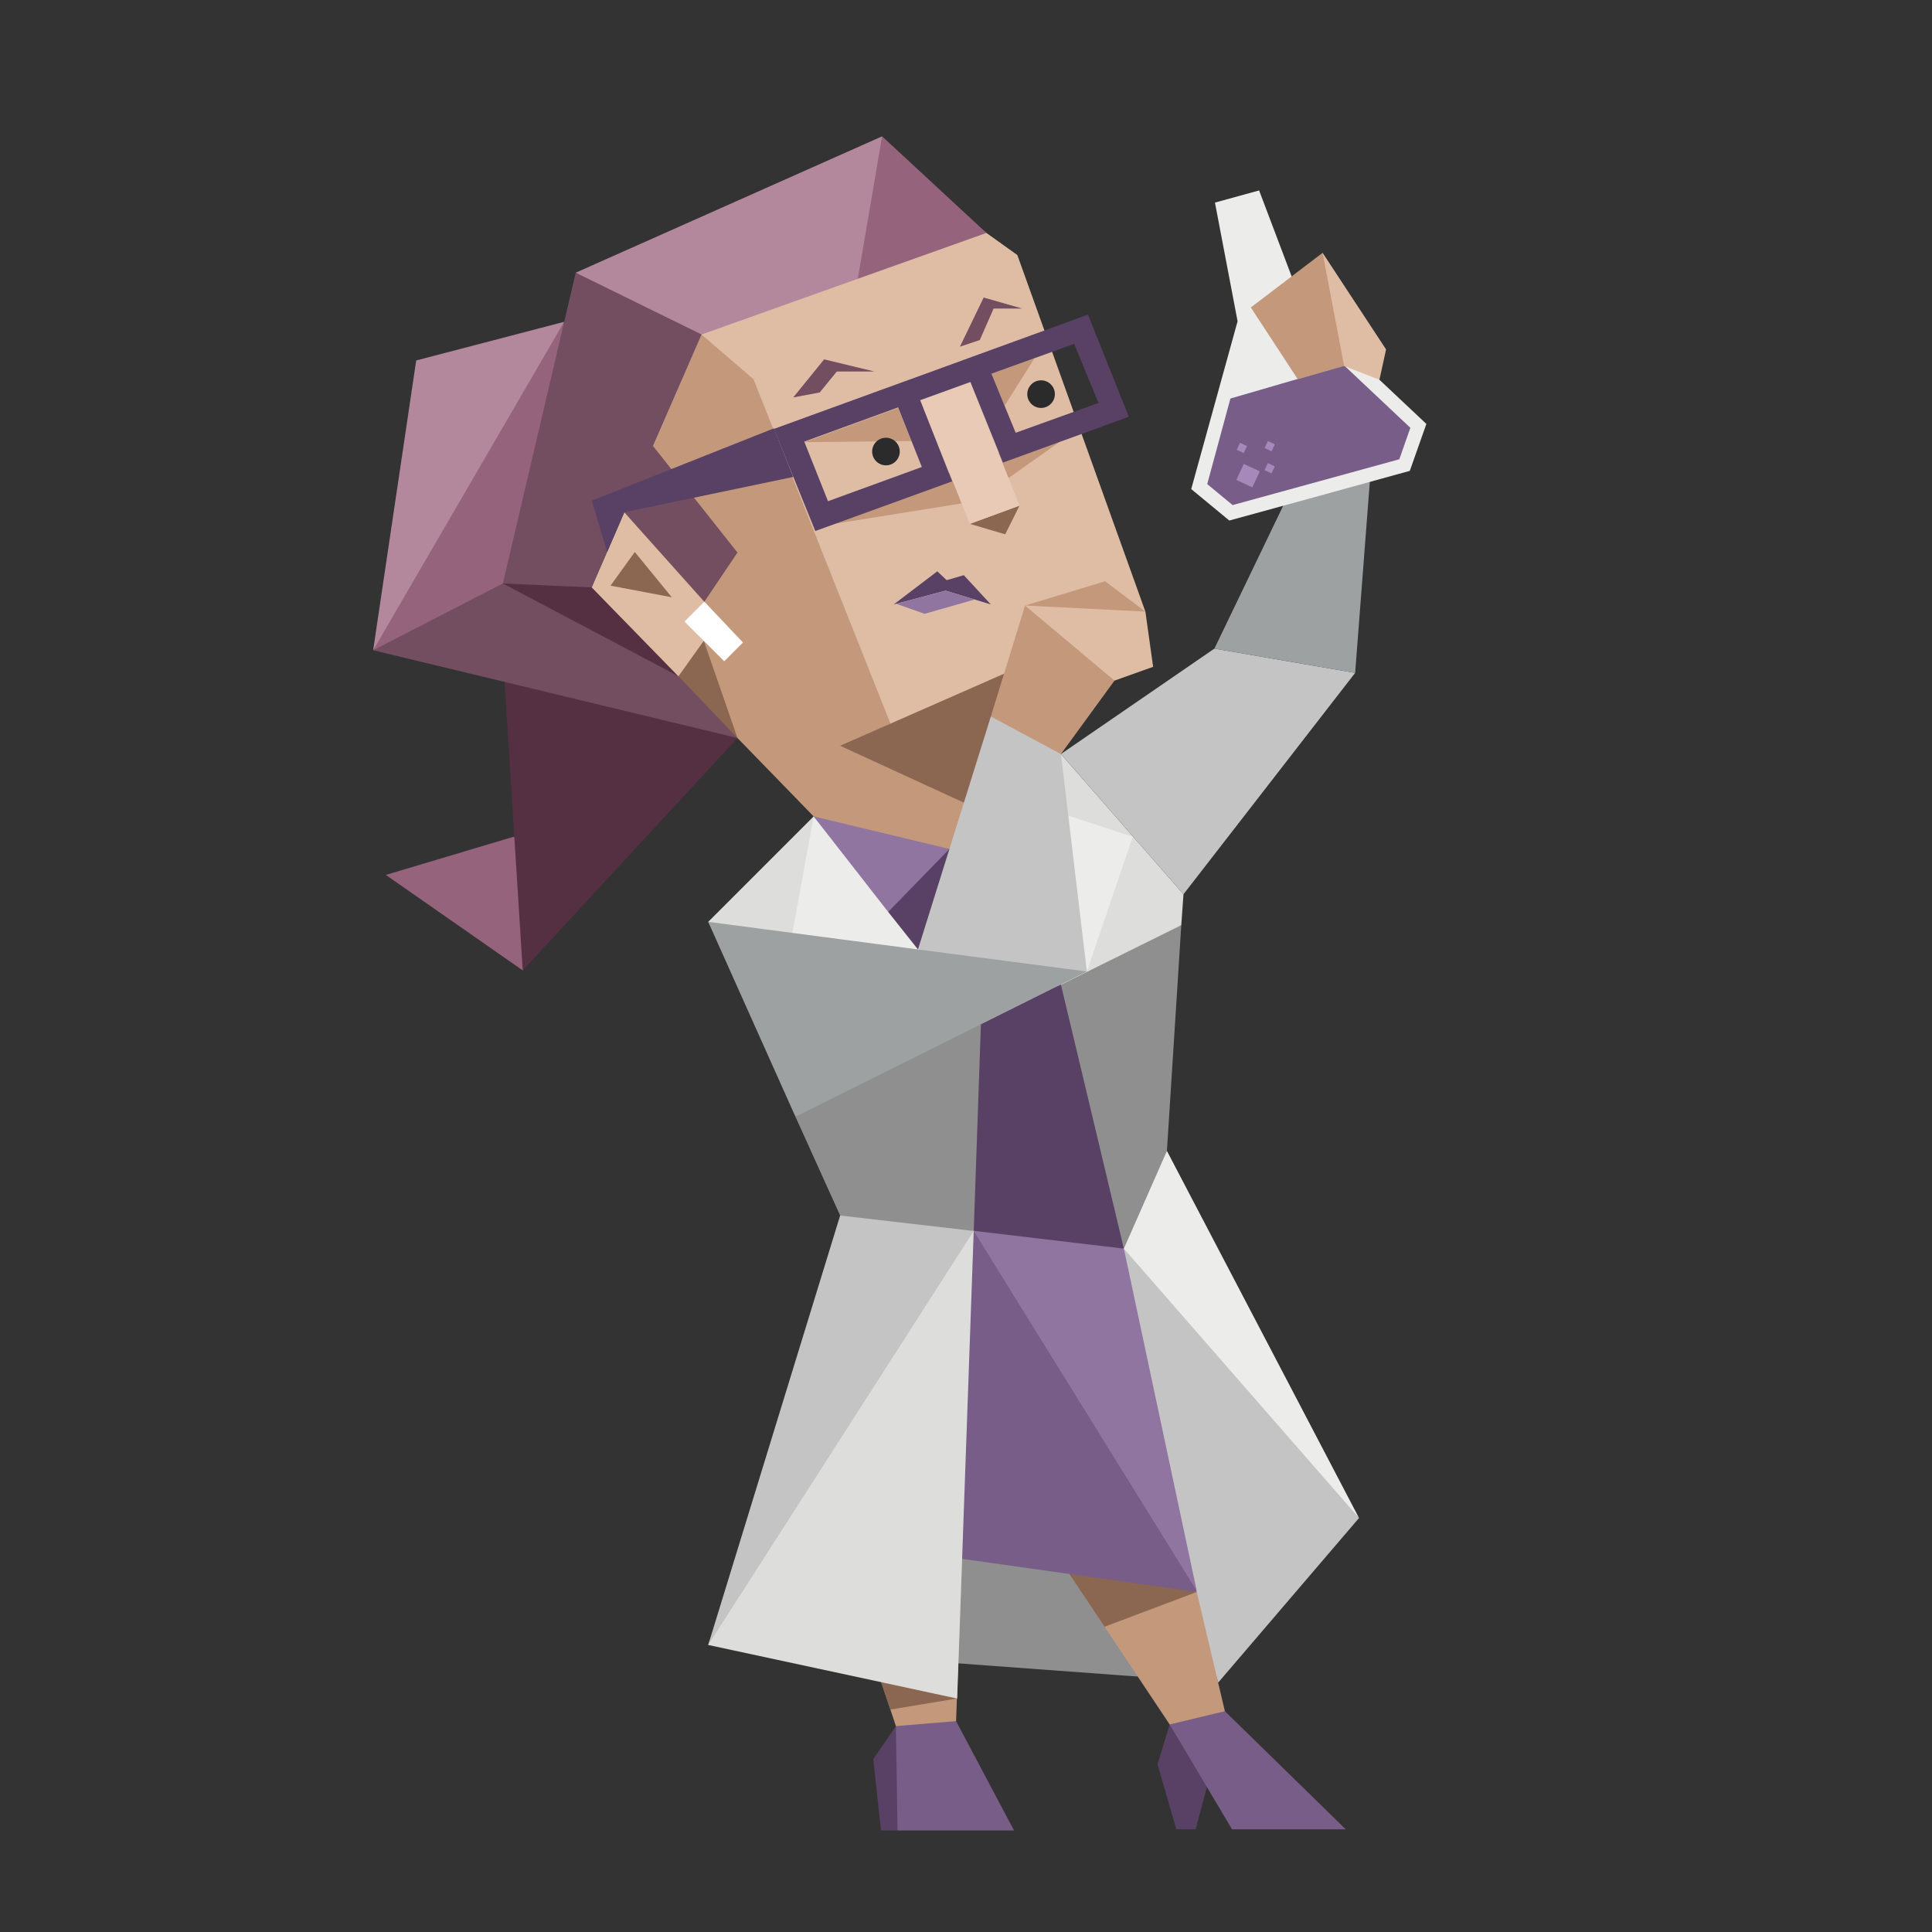 <?xml version="1.0" encoding="utf-8"?>
<!-- Generator: Adobe Illustrator 27.3.0, SVG Export Plug-In . SVG Version: 6.00 Build 0)  -->
<svg version="1.1" id="Layer_1" xmlns="http://www.w3.org/2000/svg" xmlns:xlink="http://www.w3.org/1999/xlink" x="0px" y="0px"
	 viewBox="0 0 350 350" style="enable-background:new 0 0 350 350;" xml:space="preserve">
<rect x="0" y="0" width="350" height="350" fill="#333333" stroke="none"/>
<style type="text/css">
	.st0{fill-rule:evenodd;clip-rule:evenodd;fill:#594165;}
	.st1{fill-rule:evenodd;clip-rule:evenodd;fill:#ECECEB;}
	.st2{fill-rule:evenodd;clip-rule:evenodd;fill:#C4C4C4;}
	.st3{fill-rule:evenodd;clip-rule:evenodd;fill:#8F8F8F;}
	.st4{fill-rule:evenodd;clip-rule:evenodd;fill:#C3987B;}
	.st5{fill-rule:evenodd;clip-rule:evenodd;fill:#8B6651;}
	.st6{fill-rule:evenodd;clip-rule:evenodd;fill:#785D88;}
	.st7{fill:#8F8F8F;}
	.st8{fill-rule:evenodd;clip-rule:evenodd;fill:#B3889D;}
	.st9{fill-rule:evenodd;clip-rule:evenodd;fill:#96637C;}
	.st10{fill-rule:evenodd;clip-rule:evenodd;fill:#543042;}
	.st11{fill-rule:evenodd;clip-rule:evenodd;fill:#734D60;}
	.st12{fill-rule:evenodd;clip-rule:evenodd;fill:#DDDDDC;}
	.st13{fill-rule:evenodd;clip-rule:evenodd;fill:#DFBDA5;}
	.st14{fill-rule:evenodd;clip-rule:evenodd;fill:#FFFFFF;}
	.st15{fill:#8B6651;}
	.st16{fill:#734D60;}
	.st17{fill:#594165;}
	.st18{fill:#9075A0;}
	.st19{fill:#C3987B;}
	.st20{fill-rule:evenodd;clip-rule:evenodd;fill:#9DA1A2;}
	.st21{fill:#785D88;}
	.st22{fill:#A688BA;}
	.st23{fill-rule:evenodd;clip-rule:evenodd;fill:#9075A0;}
	.st24{fill:#E8CAB6;}
	.st25{fill:#2B2B2B;}
</style>
<polygon class="st0" points="162.6,331.6 166.9,324.5 162.3,312.7 158.2,318.7 159.6,331.6 "/>
<polygon class="st0" points="216.6,331.4 219.1,322 215.8,315.9 211.9,312.4 209.7,319.6 213.1,331.4 "/>
<polygon class="st1" points="200.9,229 246.2,275 211.4,208.5 203.6,214 "/>
<polygon class="st2" points="203.6,226.2 246.2,275 220.7,304.8 207.5,262.5 "/>
<polygon class="st3" points="128.3,298 220.7,304.8 212.7,284.4 147.4,273.9 "/>
<polygon class="st4" points="173.2,311.8 174.3,282.4 152.2,282.4 162.3,312.7 169.9,319.5 "/>
<polygon class="st4" points="221.9,310 216.8,288.4 195.9,288.4 211.9,312.4 219.5,321.6 "/>
<polygon class="st5" points="216.8,288.4 200.9,284.2 191.9,282.4 200.1,294.7 "/>
<polygon class="st5" points="173.4,307.7 159.6,304.7 161.3,309.7 "/>
<polygon class="st6" points="211.9,312.4 221.9,310 243.8,331.4 223.2,331.4 "/>
<polygon class="st6" points="162.3,312.7 173.2,311.8 183.7,331.6 162.6,331.6 "/>
<polygon class="st7" points="187.7,174.8 203.6,226.2 211.4,208.5 214,167.6 "/>
<polygon class="st8" points="102.2,58.3 91.1,86.6 67.6,117.8 75.4,65.3 "/>
<polygon class="st9" points="94.7,175.8 69.9,158.5 93,151.6 101.8,154.8 "/>
<polygon class="st9" points="102.2,58.3 67.6,117.8 100.6,107.7 "/>
<polygon class="st10" points="133.6,133.7 94.7,175.8 91.1,118.7 "/>
<polygon class="st11" points="67.6,117.8 91.1,105.7 108.9,112 125.3,121.7 133.6,133.7 "/>
<polygon class="st10" points="91.1,105.7 122.9,122.5 109.4,101.5 "/>
<polygon class="st6" points="152.2,220.2 185.9,217.8 201.9,232 216.8,288.4 174.3,282.4 "/>
<polygon class="st12" points="176.6,139.1 192.2,178.4 214,167.6 214.4,162 192.2,136.6 "/>
<polygon class="st13" points="178.7,42.2 184.3,46.2 207.5,110.8 182,122 172,153.8 147.4,140.4 116.2,102.9 107.2,50.9 159.3,27.3 
	"/>
<polygon class="st4" points="172,153.8 176.4,145.4 174.6,145.4 162.4,133.8 136.5,68.7 127.1,60.6 107.2,106.4 122.9,122.5 
	127.2,124.9 133.6,133.7 147.4,147.9 158.4,153.8 "/>
<polygon class="st5" points="152.2,135.1 174.6,145.4 174.6,145.4 180.2,135 182,122 "/>
<polygon class="st8" points="127.1,60.6 155.4,50.5 164.4,40.5 159.8,24.7 104.3,49.4 114.2,64.2 "/>
<polygon class="st5" points="122.9,122.5 127.5,116.1 133.6,133.7 "/>
<polygon class="st13" points="122.9,122.5 130.3,112.1 113.1,92.8 107.2,106.4 "/>
<polygon class="st5" points="115,100 121.7,108.2 110.6,106.1 "/>
<polygon class="st14" points="134.6,116.4 131.2,119.8 124,112.6 127.6,109 "/>
<polygon class="st15" points="184.7,91.6 182.1,96.8 175.7,94.9 "/>
<polygon class="st16" points="143.7,72 148.5,71.1 151.6,67.3 158.4,67.3 149.3,65.1 "/>
<polygon class="st16" points="173.9,62.8 177.5,61.6 180,55.9 185.2,55.9 178.2,53.9 "/>
<polygon class="st17" points="161.9,109.5 171.3,107 179.5,109.5 174.6,104.2 171.5,105.1 169.8,103.5 "/>
<polygon class="st18" points="162.4,109.4 167.5,111.2 176.6,108.6 171.3,107 "/>
<polygon class="st19" points="191.9,80.1 182.7,86.6 180.1,82.2 "/>
<polygon class="st19" points="151.1,94.9 174.2,91.2 174.1,84.7 "/>
<polygon class="st19" points="145.7,80.1 165.1,79.9 162.7,73.9 "/>
<polygon class="st19" points="187.4,64.9 182,73.5 179.5,67.7 "/>
<polygon class="st9" points="159.8,24.7 155.4,50.5 178.7,42.2 "/>
<polygon class="st11" points="113.1,92.8 127.6,109 133.6,100.1 118.3,80.8 127.1,60.6 104.3,49.4 91.1,105.7 102.2,106.2 
	107.2,106.4 "/>
<polygon class="st1" points="153.5,168.1 151,179.5 170.7,189.1 177.7,185.6 164.5,169.1 164.5,169.1 "/>
<polygon class="st1" points="175.7,141.9 196.9,176 205.2,151.6 "/>
<polygon class="st2" points="192.2,136.6 220,117.5 245.5,121.9 214.4,162 "/>
<polygon class="st20" points="245.5,121.9 248.2,86.7 238.3,79.5 220,117.5 "/>
<polygon class="st1" points="236.2,55.9 228.1,34.5 220.1,36.7 224.2,58.2 215.8,88.6 222.7,94.3 239.1,89.8 255.4,85.3 258.4,76.8 
	"/>
<polygon class="st21" points="255.5,77.5 243.5,66.2 222.9,72.2 218.7,87.7 223.3,91.5 253.5,83.2 "/>
<polygon class="st13" points="234.5,57.7 239.6,45.8 251.1,63.3 249.9,68.8 243.5,66.3 "/>
<polygon class="st4" points="226.6,55.7 235.1,68.7 243.5,66.3 239.6,45.8 "/>
<rect x="224.5" y="84.5" transform="matrix(0.421 -0.907 0.907 0.421 52.815 254.99)" class="st22" width="3.2" height="3.2"/>
<rect x="224.2" y="80.5" transform="matrix(0.422 -0.907 0.907 0.422 56.421 250.865)" class="st22" width="1.4" height="1.4"/>
<rect x="229.4" y="84.2" transform="matrix(0.421 -0.907 0.907 0.421 56.136 257.788)" class="st22" width="1.4" height="1.4"/>
<rect x="229.4" y="80.2" transform="matrix(0.421 -0.907 0.907 0.421 59.779 255.47)" class="st22" width="1.4" height="1.4"/>
<polygon class="st23" points="176.4,223 216.8,288.2 203.6,226.2 190.5,221.9 "/>
<polygon class="st0" points="196,194.3 192.2,178.4 173.4,184.7 176.4,222.8 176.6,223 203.6,226.2 "/>
<polygon class="st17" points="113.1,92.8 110,100 107.2,90.7 140.2,77.6 143.7,86.4 "/>
<polygon class="st24" points="184.7,91.6 175.7,94.9 165.1,68.6 174.2,65.3 "/>
<path class="st17" d="M181.7,83.8l22.8-8.3L197.1,57l-56.9,20.7l7.5,18.5l24.8-9l-5.8-14.7l9.1-3.3L181.7,83.8z M150,90.8L145.7,80
	l17-6.2l4.3,10.8L150,90.8z M199,73L184,78.4l-4.4-10.7l15-5.4L199,73z"/>
<polygon class="st12" points="147.4,147.9 166.3,172 170.7,189.1 176.4,223 173.4,307.7 128.3,298 157.4,217.8 128.3,167 "/>
<polygon class="st2" points="176.4,223 128.3,298 152.2,220.2 165.1,217.8 "/>
<polygon class="st3" points="177.7,185.6 158.4,189.1 144.1,202.3 152.2,220.2 176.4,223 176.4,223 177.7,185.6 "/>
<polygon class="st1" points="147.4,147.9 143.1,171.5 166.3,172 159.7,160.7 "/>
<polygon class="st23" points="172,153.8 167.1,162 160.9,165.2 147.4,147.9 "/>
<polygon class="st0" points="172,153.8 172,153.8 160.9,165.2 166.3,172 173.9,165.6 "/>
<polygon class="st20" points="128.3,167 144.1,202.3 196.9,176 182,171.5 166.3,172 "/>
<polygon class="st2" points="196.9,176 192.2,136.6 186.5,129.8 179.5,129.8 166.3,172 "/>
<polygon class="st4" points="179.5,129.8 185.7,109.7 196.6,114.4 201.9,123.3 192.2,136.6 "/>
<polygon class="st4" points="185.7,109.7 200.2,105.3 207.5,110.8 198.6,114.1 "/>
<polygon class="st13" points="185.7,109.7 207.5,110.8 208.9,120.8 201.9,123.3 "/>
<circle class="st25" cx="160.5" cy="81.8" r="2.5"/>
<circle class="st25" cx="188.6" cy="71.4" r="2.5"/>
</svg>
